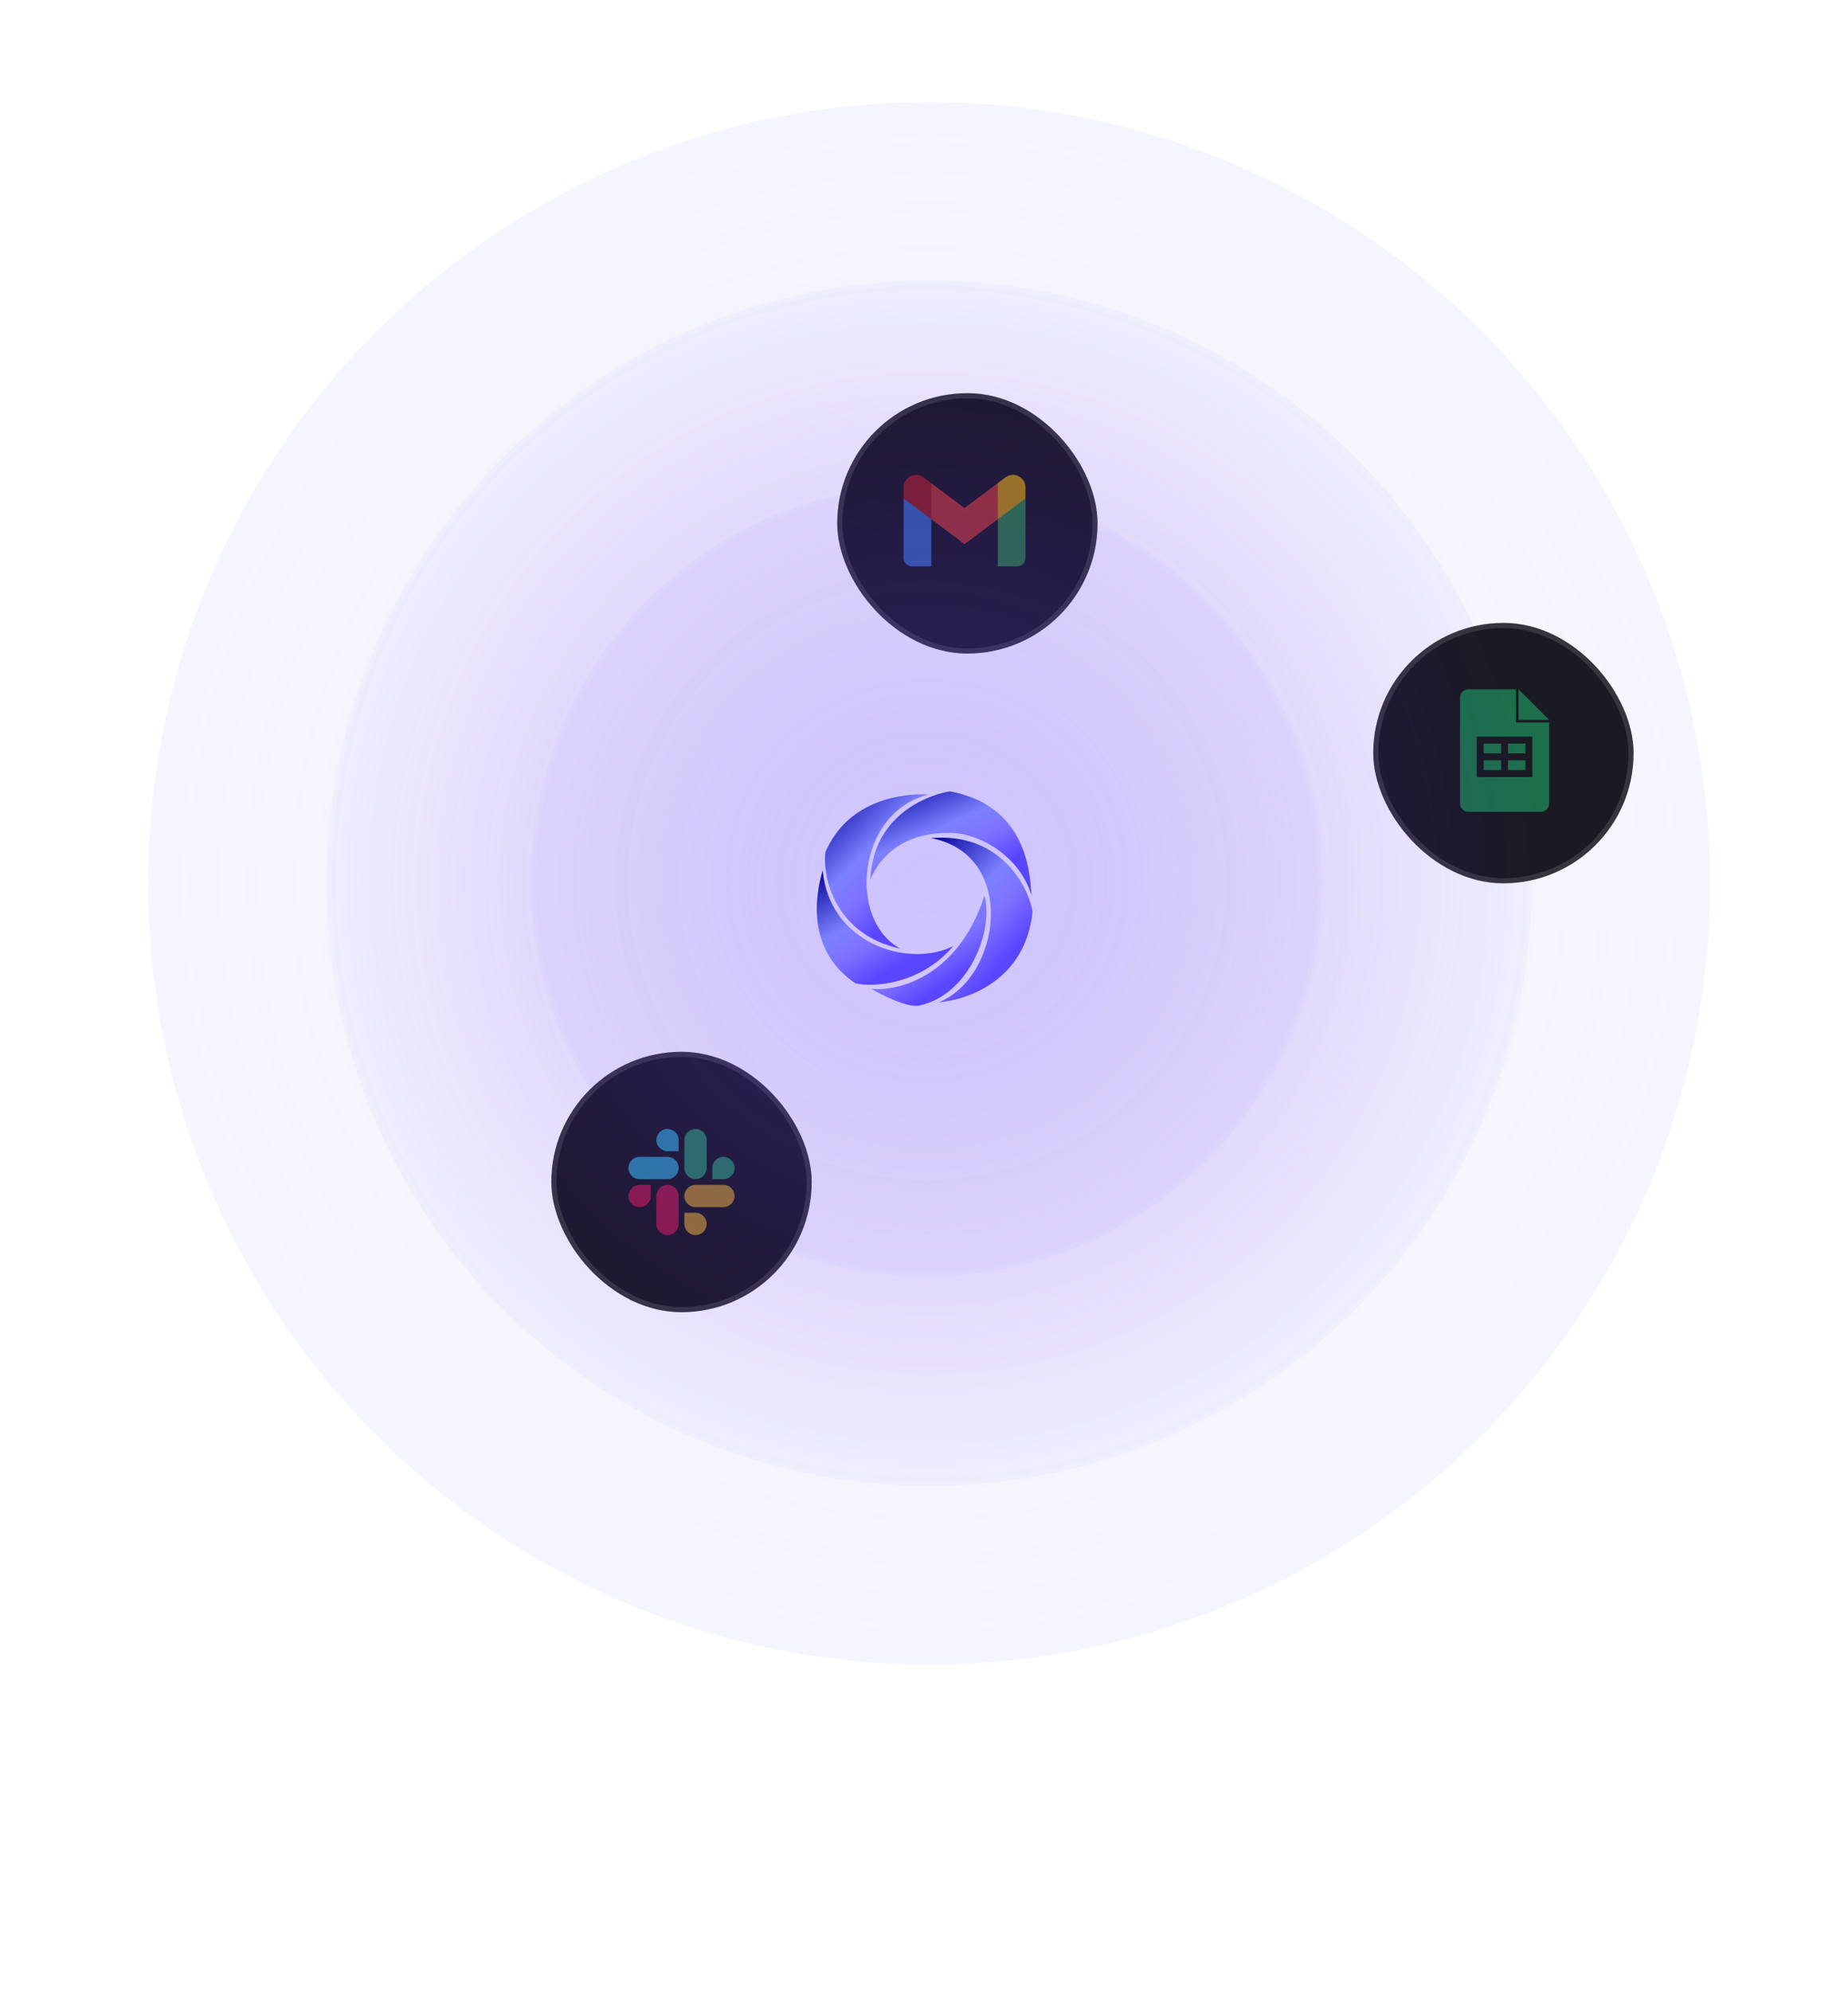 <svg width="362" height="390" viewBox="0 0 362 390" fill="none" xmlns="http://www.w3.org/2000/svg">
<circle cx="182" cy="173" r="153" fill="url(#paint0_radial_248_769)" fill-opacity="0.08"/>
<circle cx="182" cy="173" r="152.5" stroke="white" stroke-opacity="0.04"/>
<circle cx="182" cy="173" r="118" fill="url(#paint1_radial_248_769)" fill-opacity="0.05"/>
<circle cx="182" cy="173" r="117.5" stroke="white" stroke-opacity="0.04"/>
<circle cx="181.5" cy="172.5" r="77.5" fill="url(#paint2_radial_248_769)" fill-opacity="0.06"/>
<circle cx="181.5" cy="172.5" r="77" stroke="white" stroke-opacity="0.04"/>
<rect x="269" y="122" width="51" height="51" rx="25.5" fill="#1A1A23"/>
<rect x="269.5" y="122.5" width="50" height="50" rx="25" stroke="white" stroke-opacity="0.12"/>
<path opacity="0.6" d="M294.045 147.545H290.637V145.636H294.047V147.546L294.045 147.545ZM297.455 135V141H303.455L297.455 135ZM298.818 145.636H295.408V147.546H298.818V145.636ZM298.818 148.909H295.408V150.819H298.818V148.909ZM303.454 141.5V157.364C303.454 158.268 302.722 159 301.818 159H287.636C287.421 159 287.208 158.958 287.01 158.875C286.811 158.793 286.631 158.673 286.479 158.521C286.172 158.214 286 157.798 286 157.364V136.636C286 135.732 286.732 135 287.636 135H296.954V141.5H303.454ZM300.181 144.273H289.272V152.182H300.182V144.272L300.181 144.273ZM294.045 148.909H290.637V150.819H294.047V148.909H294.045Z" fill="#20A868"/>
<rect x="164" y="77" width="51" height="51" rx="25.5" fill="#1A1A23"/>
<rect x="164.5" y="77.5" width="50" height="50" rx="25" stroke="white" stroke-opacity="0.12"/>
<g opacity="0.6" clip-path="url(#clip0_248_769)">
<path d="M182.426 110.912V101.687L179.565 99.07L177 97.617V109.284C177 110.184 177.73 110.912 178.628 110.912H182.426Z" fill="#4285F4"/>
<path d="M195.449 110.912H199.248C200.148 110.912 200.876 110.182 200.876 109.284V97.617L197.97 99.281L195.449 101.687V110.912Z" fill="#34A853"/>
<path d="M182.426 101.686L182.037 98.082L182.426 94.632L188.938 99.516L195.449 94.632L195.885 97.896L195.449 101.686L188.938 106.57L182.426 101.686Z" fill="#EA4335"/>
<path d="M195.449 94.632V101.687L200.876 97.617V95.446C200.876 93.433 198.577 92.286 196.969 93.493L195.449 94.632Z" fill="#FBBC04"/>
<path d="M177 97.617L179.496 99.489L182.426 101.687V94.632L180.907 93.493C179.295 92.286 177 93.433 177 95.446V97.617Z" fill="#C5221F"/>
</g>
<rect x="108" y="206" width="51" height="51" rx="25.5" fill="#1A1A23"/>
<rect x="108.5" y="206.5" width="50" height="50" rx="25" stroke="white" stroke-opacity="0.12"/>
<g opacity="0.6" clip-path="url(#clip1_248_769)">
<path d="M127.472 234.243C127.472 235.446 126.491 236.428 125.288 236.428C124.085 236.428 123.104 235.446 123.104 234.243C123.104 233.04 124.086 232.058 125.288 232.058H127.472L127.472 234.243ZM128.572 234.243C128.572 233.04 129.555 232.058 130.757 232.058C131.96 232.058 132.942 233.04 132.942 234.243V239.712C132.942 240.915 131.96 241.897 130.757 241.897C129.555 241.897 128.572 240.915 128.572 239.712V234.243Z" fill="#DE1C59"/>
<path d="M130.757 225.472C129.555 225.472 128.572 224.491 128.572 223.288C128.572 222.085 129.555 221.104 130.757 221.104C131.96 221.104 132.942 222.086 132.942 223.288V225.472L130.757 225.472ZM130.757 226.572C131.96 226.572 132.942 227.555 132.942 228.757C132.942 229.96 131.96 230.942 130.757 230.942H125.288C124.086 230.942 123.104 229.96 123.104 228.757C123.104 227.555 124.086 226.572 125.288 226.572H130.757Z" fill="#35C5F0"/>
<path d="M139.529 228.757C139.529 227.555 140.51 226.572 141.712 226.572C142.915 226.572 143.897 227.555 143.897 228.757C143.897 229.96 142.915 230.942 141.712 230.942H139.529V228.757ZM138.428 228.757C138.428 229.96 137.446 230.942 136.243 230.942C135.041 230.942 134.059 229.96 134.059 228.757V223.288C134.059 222.086 135.041 221.104 136.243 221.104C137.446 221.104 138.428 222.086 138.428 223.288V228.757Z" fill="#2EB57D"/>
<path d="M136.243 237.528C137.446 237.528 138.428 238.509 138.428 239.712C138.428 240.915 137.446 241.897 136.243 241.897C135.041 241.897 134.059 240.915 134.059 239.712V237.528H136.243ZM136.243 236.428C135.041 236.428 134.059 235.446 134.059 234.243C134.059 233.04 135.041 232.058 136.243 232.058H141.712C142.915 232.058 143.897 233.04 143.897 234.243C143.897 235.446 142.915 236.428 141.712 236.428H136.243Z" fill="#EBB02E"/>
</g>
<path d="M181.5 410C49.78 410 -57 303.668 -57 172.5C-57 41.332 49.78 -65 181.5 -65C313.22 -65 420 41.332 420 172.5C420 303.668 313.22 410 181.5 410Z" fill="url(#paint3_radial_248_769)" fill-opacity="0.58"/>
<g filter="url(#filter0_d_248_769)">
<path d="M182.377 164.15C199.275 167.342 196.209 191.273 183.907 196.313C189.288 195.853 200.852 192.201 202.268 178.544C201.398 173.473 195.843 162.95 182.377 164.15Z" fill="url(#paint4_linear_248_769)"/>
<path d="M186.755 163.157C173.614 162.568 170.494 172.305 170.494 172.305C171.124 157.309 185.844 154.944 186.145 155.001C200.423 157.715 201.756 169.67 202.057 175.429C199.836 167.748 192.104 163.397 186.755 163.157Z" fill="url(#paint5_linear_248_769)"/>
<path d="M181.953 155.597C167.731 159.078 166.021 180.32 176.402 185.81C163.537 183.05 161.093 171.778 161.683 166.937C166.123 156.472 177.182 155.317 181.953 155.597Z" fill="url(#paint6_linear_248_769)"/>
<path d="M186.726 185.301C177.635 189.772 162.363 184.551 161.163 170.45C159.782 175.06 157.787 185.949 167.533 192.574C170.633 193.374 180.149 193.03 186.726 185.301Z" fill="url(#paint7_linear_248_769)"/>
<path d="M192.845 175.403C187.757 191.245 175.983 194.185 170.732 193.675C175.143 196.286 178.669 197.247 180.049 196.947C190.131 194.757 194.646 181.854 192.845 175.403Z" fill="url(#paint8_linear_248_769)"/>
</g>
<defs>
<filter id="filter0_d_248_769" x="119.7" y="114.7" width="122.869" height="122.6" filterUnits="userSpaceOnUse" color-interpolation-filters="sRGB">
<feFlood flood-opacity="0" result="BackgroundImageFix"/>
<feColorMatrix in="SourceAlpha" type="matrix" values="0 0 0 0 0 0 0 0 0 0 0 0 0 0 0 0 0 0 127 0" result="hardAlpha"/>
<feOffset/>
<feGaussianBlur stdDeviation="20.15"/>
<feComposite in2="hardAlpha" operator="out"/>
<feColorMatrix type="matrix" values="0 0 0 0 0.274 0 0 0 0 0.146 0 0 0 0 1 0 0 0 1 0"/>
<feBlend mode="normal" in2="BackgroundImageFix" result="effect1_dropShadow_248_769"/>
<feBlend mode="normal" in="SourceGraphic" in2="effect1_dropShadow_248_769" result="shape"/>
</filter>
<radialGradient id="paint0_radial_248_769" cx="0" cy="0" r="1" gradientUnits="userSpaceOnUse" gradientTransform="translate(182 173) rotate(90) scale(153)">
<stop stop-color="#4A4D99" stop-opacity="0"/>
<stop offset="1" stop-color="#7C80FF"/>
</radialGradient>
<radialGradient id="paint1_radial_248_769" cx="0" cy="0" r="1" gradientUnits="userSpaceOnUse" gradientTransform="translate(182 173) rotate(90) scale(118)">
<stop stop-color="#4B4499" stop-opacity="0"/>
<stop offset="1" stop-color="#7D71FF"/>
</radialGradient>
<radialGradient id="paint2_radial_248_769" cx="0" cy="0" r="1" gradientUnits="userSpaceOnUse" gradientTransform="translate(181.5 172.5) rotate(90) scale(77.5)">
<stop stop-color="#4A4D99" stop-opacity="0"/>
<stop offset="1" stop-color="#7C80FF"/>
</radialGradient>
<radialGradient id="paint3_radial_248_769" cx="0" cy="0" r="1" gradientUnits="userSpaceOnUse" gradientTransform="translate(181.5 172.5) rotate(89.761) scale(120.001 120.506)">
<stop stop-color="#694BFF" stop-opacity="0.57"/>
<stop offset="1" stop-color="#4D00FF" stop-opacity="0"/>
</radialGradient>
<linearGradient id="paint4_linear_248_769" x1="195.483" y1="189.74" x2="175.412" y2="171.455" gradientUnits="userSpaceOnUse">
<stop stop-color="#5A45FF"/>
<stop offset="0.265" stop-color="#7D71FF"/>
<stop offset="0.479" stop-color="#7C81FF"/>
<stop offset="1" stop-color="#000099"/>
</linearGradient>
<linearGradient id="paint5_linear_248_769" x1="191.291" y1="171.266" x2="181.906" y2="149.845" gradientUnits="userSpaceOnUse">
<stop stop-color="#5A45FF"/>
<stop offset="0.265" stop-color="#7D71FF"/>
<stop offset="0.479" stop-color="#7C81FF"/>
<stop offset="1" stop-color="#000099"/>
</linearGradient>
<linearGradient id="paint6_linear_248_769" x1="175.012" y1="179.646" x2="156.109" y2="160.858" gradientUnits="userSpaceOnUse">
<stop stop-color="#5A45FF"/>
<stop offset="0.265" stop-color="#7D71FF"/>
<stop offset="0.479" stop-color="#7C81FF"/>
<stop offset="1" stop-color="#000099"/>
</linearGradient>
<linearGradient id="paint7_linear_248_769" x1="177.61" y1="188.301" x2="165.578" y2="167.112" gradientUnits="userSpaceOnUse">
<stop stop-color="#5A45FF"/>
<stop offset="0.265" stop-color="#7D71FF"/>
<stop offset="0.479" stop-color="#7C81FF"/>
<stop offset="1" stop-color="#000099"/>
</linearGradient>
<linearGradient id="paint8_linear_248_769" x1="185.558" y1="192.599" x2="173.226" y2="173.619" gradientUnits="userSpaceOnUse">
<stop stop-color="#5A45FF"/>
<stop offset="0.265" stop-color="#7D71FF"/>
<stop offset="0.479" stop-color="#7C81FF"/>
<stop offset="1" stop-color="#000099"/>
</linearGradient>
<clipPath id="clip0_248_769">
<rect width="23.876" height="18" fill="white" transform="translate(177 93)"/>
</clipPath>
<clipPath id="clip1_248_769">
<rect width="21" height="21" fill="white" transform="translate(123 221)"/>
</clipPath>
</defs>
</svg>
